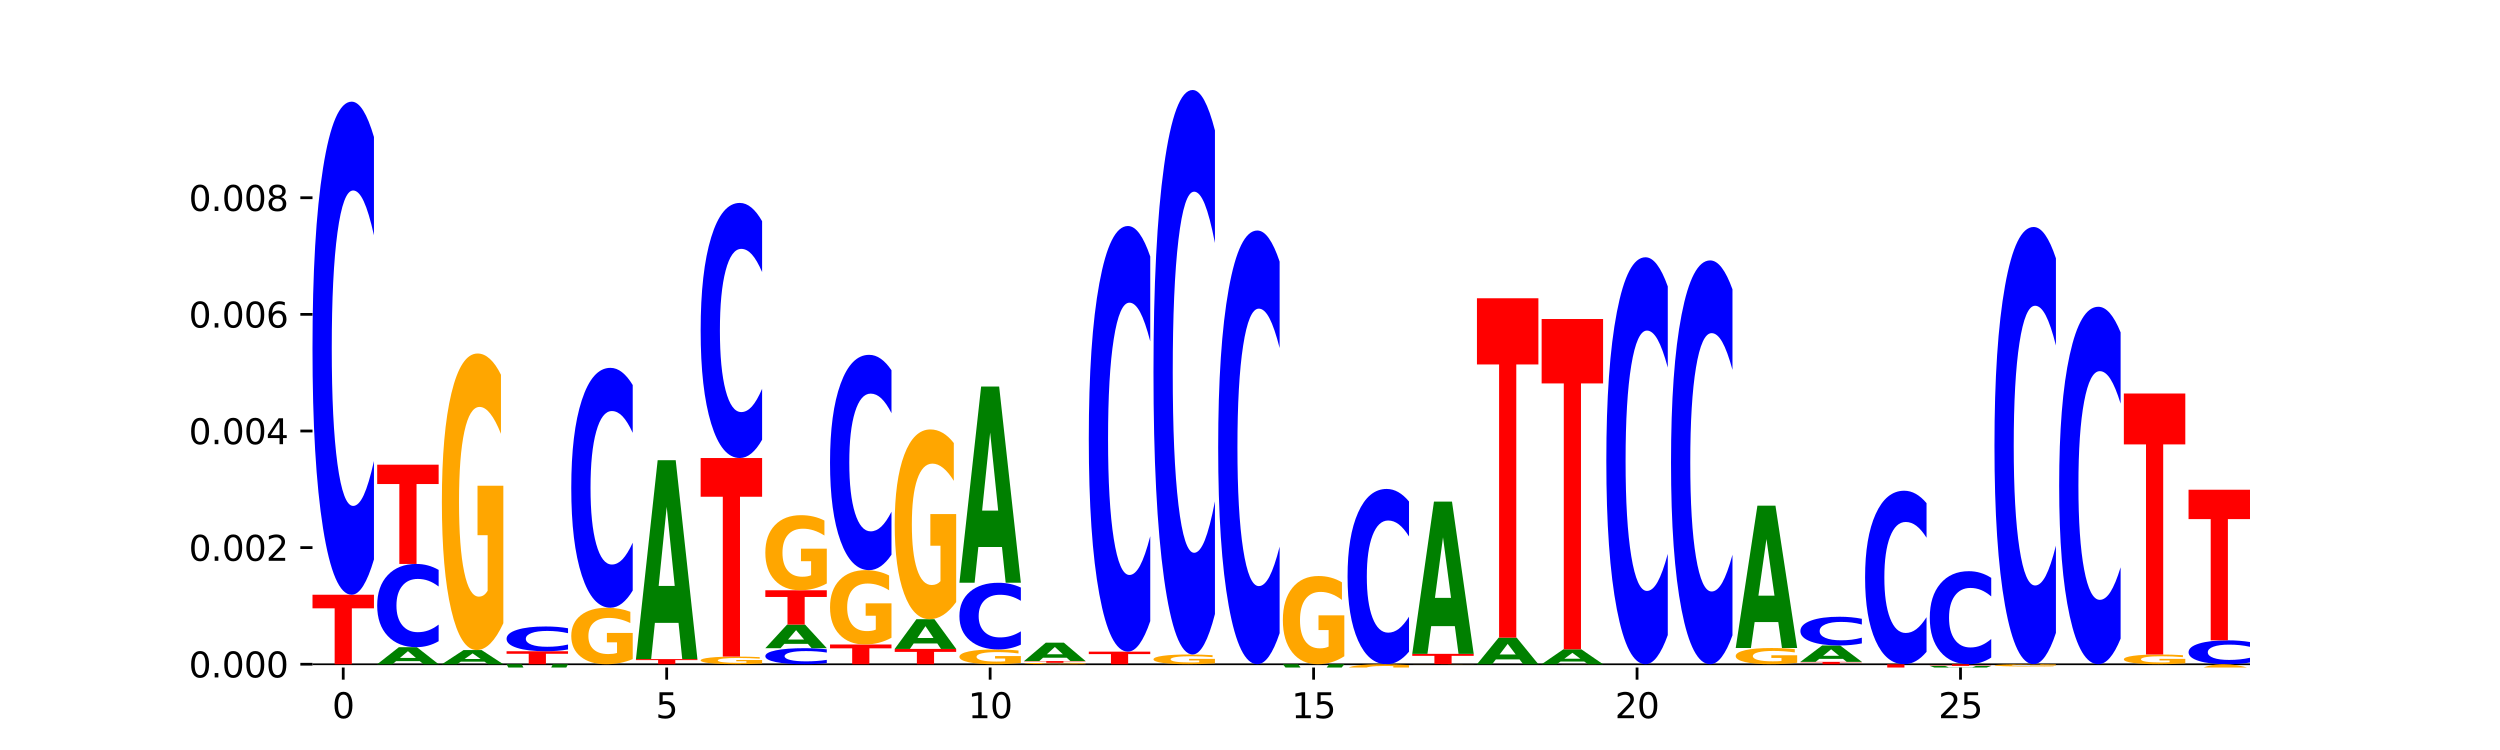 <?xml version="1.0" encoding="utf-8" standalone="no"?>
<!DOCTYPE svg PUBLIC "-//W3C//DTD SVG 1.1//EN"
  "http://www.w3.org/Graphics/SVG/1.1/DTD/svg11.dtd">
<svg xmlns:xlink="http://www.w3.org/1999/xlink" width="720pt" height="216pt" viewBox="0 0 720 216" xmlns="http://www.w3.org/2000/svg" version="1.1">
 <defs>
  <style type="text/css">*{stroke-linejoin: round; stroke-linecap: butt}</style>
 </defs>
 <g id="figure_1">
  <g id="patch_1">
   <path d="M 0 216 
L 720 216 
L 720 0 
L 0 0 
z
" style="fill: #ffffff"/>
  </g>
  <g id="axes_1">
   <g id="patch_2">
    <path d="M 90 192.24 
L 648 192.24 
L 648 25.92 
L 90 25.92 
z
" style="fill: #ffffff"/>
   </g>
   <g id="line2d_1">
    <path d="M 90 191.301 
L 648 191.301 
" clip-path="url(#p41f09b7899)" style="fill: none; stroke: #000000; stroke-width: 0.5; stroke-linecap: square"/>
   </g>
   <g id="patch_3">
    <path d="M 90 171.288 
L 107.699 171.288 
L 107.699 175.191 
L 101.332 175.191 
L 101.332 191.301 
L 96.38 191.301 
L 96.38 175.191 
L 90 175.191 
L 90 171.288 
z
" clip-path="url(#p41f09b7899)" style="fill: #ff0000"/>
   </g>
   <g id="patch_4">
    <path d="M 107.699 161.109 
Q 106.219 166.154 104.618 168.706 
Q 103.017 171.288 101.273 171.288 
Q 96.074 171.288 93.037 152.162 
Q 90 133.035 90 100.327 
Q 90 67.502 93.037 48.405 
Q 96.074 29.278 101.273 29.278 
Q 103.017 29.278 104.618 31.86 
Q 106.219 34.412 107.699 39.457 
L 107.699 67.766 
Q 106.206 61.077 104.756 57.968 
Q 103.307 54.858 101.706 54.858 
Q 98.834 54.858 97.189 66.974 
Q 95.548 79.059 95.548 100.327 
Q 95.548 121.507 97.189 133.622 
Q 98.834 145.708 101.706 145.708 
Q 103.307 145.708 104.756 142.599 
Q 106.206 139.46 107.699 132.771 
L 107.699 161.109 
z
" clip-path="url(#p41f09b7899)" style="fill: #0000ff"/>
   </g>
   <g id="patch_5">
    <path d="M 120.892 190.406 
L 114.085 190.406 
L 113.01 191.301 
L 108.631 191.301 
L 114.884 186.389 
L 120.077 186.389 
L 126.331 191.301 
L 121.955 191.301 
L 120.892 190.406 
z
M 115.17 189.494 
L 119.795 189.494 
L 117.486 187.541 
L 115.17 189.494 
z
" clip-path="url(#p41f09b7899)" style="fill: #008000"/>
   </g>
   <g id="patch_6">
    <path d="M 126.331 184.671 
Q 124.85 185.523 123.249 185.953 
Q 121.648 186.389 119.905 186.389 
Q 114.705 186.389 111.668 183.16 
Q 108.631 179.931 108.631 174.41 
Q 108.631 168.868 111.668 165.644 
Q 114.705 162.415 119.905 162.415 
Q 121.648 162.415 123.249 162.851 
Q 124.85 163.282 126.331 164.133 
L 126.331 168.912 
Q 124.837 167.783 123.387 167.258 
Q 121.938 166.733 120.337 166.733 
Q 117.465 166.733 115.82 168.779 
Q 114.179 170.819 114.179 174.41 
Q 114.179 177.985 115.82 180.03 
Q 117.465 182.071 120.337 182.071 
Q 121.938 182.071 123.387 181.546 
Q 124.837 181.016 126.331 179.887 
L 126.331 184.671 
z
" clip-path="url(#p41f09b7899)" style="fill: #0000ff"/>
   </g>
   <g id="patch_7">
    <path d="M 108.631 133.828 
L 126.331 133.828 
L 126.331 139.403 
L 119.963 139.403 
L 119.963 162.415 
L 115.011 162.415 
L 115.011 139.403 
L 108.631 139.403 
L 108.631 133.828 
z
" clip-path="url(#p41f09b7899)" style="fill: #ff0000"/>
   </g>
   <g id="patch_8">
    <path d="M 139.523 190.557 
L 132.716 190.557 
L 131.641 191.301 
L 127.262 191.301 
L 133.515 187.216 
L 138.708 187.216 
L 144.962 191.301 
L 140.586 191.301 
L 139.523 190.557 
z
M 133.801 189.799 
L 138.426 189.799 
L 136.117 188.174 
L 133.801 189.799 
z
" clip-path="url(#p41f09b7899)" style="fill: #008000"/>
   </g>
   <g id="patch_9">
    <path d="M 144.962 179.489 
Q 143.177 183.353 141.257 185.293 
Q 139.337 187.216 137.29 187.216 
Q 132.665 187.216 129.963 175.714 
Q 127.262 164.211 127.262 144.539 
Q 127.262 124.638 130.011 113.224 
Q 132.764 101.809 137.552 101.809 
Q 139.396 101.809 141.086 103.362 
Q 142.78 104.896 144.279 107.931 
L 144.279 124.956 
Q 142.732 121.057 141.201 119.134 
Q 139.67 117.193 138.131 117.193 
Q 135.283 117.193 133.74 124.286 
Q 132.197 131.36 132.197 144.539 
Q 132.197 157.595 133.684 164.722 
Q 135.172 171.832 137.909 171.832 
Q 138.655 171.832 139.293 171.426 
Q 139.932 171.003 140.44 170.121 
L 140.44 154.137 
L 137.524 154.137 
L 137.524 139.899 
L 144.962 139.899 
L 144.962 179.489 
z
" clip-path="url(#p41f09b7899)" style="fill: #ffa600"/>
   </g>
   <g id="patch_10">
    <path d="M 145.893 187.559 
L 163.593 187.559 
L 163.593 188.288 
L 157.225 188.288 
L 157.225 191.301 
L 152.273 191.301 
L 152.273 188.288 
L 145.893 188.288 
L 145.893 187.559 
z
" clip-path="url(#p41f09b7899)" style="fill: #ff0000"/>
   </g>
   <g id="patch_11">
    <path d="M 163.593 187.047 
Q 162.112 187.301 160.511 187.429 
Q 158.91 187.559 157.167 187.559 
Q 151.967 187.559 148.93 186.598 
Q 145.893 185.637 145.893 183.994 
Q 145.893 182.345 148.93 181.385 
Q 151.967 180.424 157.167 180.424 
Q 158.91 180.424 160.511 180.554 
Q 162.112 180.682 163.593 180.936 
L 163.593 182.358 
Q 162.099 182.022 160.649 181.866 
Q 159.2 181.709 157.599 181.709 
Q 154.727 181.709 153.082 182.318 
Q 151.441 182.925 151.441 183.994 
Q 151.441 185.058 153.082 185.666 
Q 154.727 186.273 157.599 186.273 
Q 159.2 186.273 160.649 186.117 
Q 162.099 185.96 163.593 185.624 
L 163.593 187.047 
z
" clip-path="url(#p41f09b7899)" style="fill: #0000ff"/>
   </g>
   <g id="patch_12">
    <path d="M 182.224 189.828 
Q 180.439 190.565 178.519 190.934 
Q 176.599 191.301 174.552 191.301 
Q 169.927 191.301 167.226 189.109 
Q 164.524 186.918 164.524 183.17 
Q 164.524 179.379 167.273 177.204 
Q 170.026 175.029 174.814 175.029 
Q 176.658 175.029 178.348 175.325 
Q 180.042 175.618 181.541 176.196 
L 181.541 179.439 
Q 179.994 178.696 178.463 178.33 
Q 176.932 177.96 175.393 177.96 
Q 172.545 177.96 171.002 179.311 
Q 169.459 180.659 169.459 183.17 
Q 169.459 185.657 170.946 187.015 
Q 172.434 188.37 175.171 188.37 
Q 175.917 188.37 176.555 188.292 
Q 177.194 188.212 177.702 188.044 
L 177.702 184.998 
L 174.786 184.998 
L 174.786 182.286 
L 182.224 182.286 
L 182.224 189.828 
z
" clip-path="url(#p41f09b7899)" style="fill: #ffa600"/>
   </g>
   <g id="patch_13">
    <path d="M 182.224 170.077 
Q 180.743 172.532 179.142 173.773 
Q 177.541 175.029 175.798 175.029 
Q 170.598 175.029 167.561 165.724 
Q 164.524 156.419 164.524 140.506 
Q 164.524 124.536 167.561 115.245 
Q 170.598 105.94 175.798 105.94 
Q 177.541 105.94 179.142 107.195 
Q 180.743 108.437 182.224 110.892 
L 182.224 124.664 
Q 180.73 121.41 179.28 119.897 
Q 177.831 118.385 176.23 118.385 
Q 173.358 118.385 171.713 124.279 
Q 170.072 130.159 170.072 140.506 
Q 170.072 150.81 171.713 156.704 
Q 173.358 162.584 176.23 162.584 
Q 177.831 162.584 179.28 161.072 
Q 180.73 159.544 182.224 156.29 
L 182.224 170.077 
z
" clip-path="url(#p41f09b7899)" style="fill: #0000ff"/>
   </g>
   <g id="patch_14">
    <path d="M 183.155 189.818 
L 200.855 189.818 
L 200.855 190.107 
L 194.487 190.107 
L 194.487 191.301 
L 189.535 191.301 
L 189.535 190.107 
L 183.155 190.107 
L 183.155 189.818 
z
" clip-path="url(#p41f09b7899)" style="fill: #ff0000"/>
   </g>
   <g id="patch_15">
    <path d="M 195.416 179.383 
L 188.609 179.383 
L 187.534 189.818 
L 183.155 189.818 
L 189.409 132.532 
L 194.601 132.532 
L 200.855 189.818 
L 196.48 189.818 
L 195.416 179.383 
z
M 189.694 168.75 
L 194.319 168.75 
L 192.01 145.964 
L 189.694 168.75 
z
" clip-path="url(#p41f09b7899)" style="fill: #008000"/>
   </g>
   <g id="patch_16">
    <path d="M 219.486 191.101 
Q 217.701 191.201 215.781 191.251 
Q 213.861 191.301 211.814 191.301 
Q 207.189 191.301 204.488 191.004 
Q 201.786 190.707 201.786 190.199 
Q 201.786 189.685 204.535 189.39 
Q 207.288 189.096 212.076 189.096 
Q 213.921 189.096 215.61 189.136 
Q 217.304 189.175 218.804 189.254 
L 218.804 189.693 
Q 217.257 189.593 215.725 189.543 
Q 214.194 189.493 212.655 189.493 
Q 209.807 189.493 208.264 189.676 
Q 206.721 189.859 206.721 190.199 
Q 206.721 190.536 208.208 190.72 
Q 209.696 190.903 212.433 190.903 
Q 213.179 190.903 213.817 190.893 
Q 214.456 190.882 214.964 190.859 
L 214.964 190.447 
L 212.048 190.447 
L 212.048 190.079 
L 219.486 190.079 
L 219.486 191.101 
z
" clip-path="url(#p41f09b7899)" style="fill: #ffa600"/>
   </g>
   <g id="patch_17">
    <path d="M 201.786 131.912 
L 219.486 131.912 
L 219.486 143.064 
L 213.118 143.064 
L 213.118 189.096 
L 208.166 189.096 
L 208.166 143.064 
L 201.786 143.064 
L 201.786 131.912 
z
" clip-path="url(#p41f09b7899)" style="fill: #ff0000"/>
   </g>
   <g id="patch_18">
    <path d="M 219.486 126.645 
Q 218.005 129.256 216.404 130.576 
Q 214.803 131.912 213.06 131.912 
Q 207.86 131.912 204.823 122.016 
Q 201.786 112.121 201.786 95.199 
Q 201.786 78.216 204.823 68.336 
Q 207.86 58.441 213.06 58.441 
Q 214.803 58.441 216.404 59.776 
Q 218.005 61.097 219.486 63.707 
L 219.486 78.353 
Q 217.992 74.892 216.543 73.284 
Q 215.093 71.675 213.492 71.675 
Q 210.62 71.675 208.975 77.943 
Q 207.334 84.196 207.334 95.199 
Q 207.334 106.157 208.975 112.425 
Q 210.62 118.678 213.492 118.678 
Q 215.093 118.678 216.543 117.069 
Q 217.992 115.445 219.486 111.985 
L 219.486 126.645 
z
" clip-path="url(#p41f09b7899)" style="fill: #0000ff"/>
   </g>
   <g id="patch_19">
    <path d="M 238.117 190.969 
Q 236.636 191.133 235.035 191.217 
Q 233.434 191.301 231.691 191.301 
Q 226.491 191.301 223.454 190.678 
Q 220.417 190.055 220.417 188.99 
Q 220.417 187.922 223.454 187.3 
Q 226.491 186.677 231.691 186.677 
Q 233.434 186.677 235.035 186.762 
Q 236.636 186.845 238.117 187.009 
L 238.117 187.93 
Q 236.623 187.713 235.174 187.611 
Q 233.724 187.51 232.123 187.51 
Q 229.252 187.51 227.606 187.905 
Q 225.965 188.298 225.965 188.99 
Q 225.965 189.68 227.606 190.074 
Q 229.252 190.468 232.123 190.468 
Q 233.724 190.468 235.174 190.367 
Q 236.623 190.264 238.117 190.047 
L 238.117 190.969 
z
" clip-path="url(#p41f09b7899)" style="fill: #0000ff"/>
   </g>
   <g id="patch_20">
    <path d="M 232.678 185.44 
L 225.871 185.44 
L 224.796 186.677 
L 220.417 186.677 
L 226.671 179.885 
L 231.864 179.885 
L 238.117 186.677 
L 233.742 186.677 
L 232.678 185.44 
z
M 226.957 184.179 
L 231.581 184.179 
L 229.273 181.478 
L 226.957 184.179 
z
" clip-path="url(#p41f09b7899)" style="fill: #008000"/>
   </g>
   <g id="patch_21">
    <path d="M 220.417 169.997 
L 238.117 169.997 
L 238.117 171.925 
L 231.749 171.925 
L 231.749 179.885 
L 226.797 179.885 
L 226.797 171.925 
L 220.417 171.925 
L 220.417 169.997 
z
" clip-path="url(#p41f09b7899)" style="fill: #ff0000"/>
   </g>
   <g id="patch_22">
    <path d="M 238.117 168.04 
Q 236.332 169.018 234.412 169.51 
Q 232.492 169.997 230.445 169.997 
Q 225.82 169.997 223.119 167.084 
Q 220.417 164.171 220.417 159.19 
Q 220.417 154.15 223.166 151.26 
Q 225.919 148.369 230.707 148.369 
Q 232.552 148.369 234.241 148.762 
Q 235.935 149.151 237.435 149.92 
L 237.435 154.231 
Q 235.888 153.243 234.356 152.756 
Q 232.825 152.265 231.286 152.265 
Q 228.438 152.265 226.895 154.061 
Q 225.352 155.852 225.352 159.19 
Q 225.352 162.496 226.839 164.301 
Q 228.327 166.101 231.064 166.101 
Q 231.81 166.101 232.448 165.998 
Q 233.087 165.891 233.595 165.668 
L 233.595 161.62 
L 230.679 161.62 
L 230.679 158.015 
L 238.117 158.015 
L 238.117 168.04 
z
" clip-path="url(#p41f09b7899)" style="fill: #ffa600"/>
   </g>
   <g id="patch_23">
    <path d="M 239.048 185.615 
L 256.748 185.615 
L 256.748 186.724 
L 250.38 186.724 
L 250.38 191.301 
L 245.428 191.301 
L 245.428 186.724 
L 239.048 186.724 
L 239.048 185.615 
z
" clip-path="url(#p41f09b7899)" style="fill: #ff0000"/>
   </g>
   <g id="patch_24">
    <path d="M 256.748 183.678 
Q 254.963 184.647 253.043 185.133 
Q 251.123 185.615 249.076 185.615 
Q 244.451 185.615 241.75 182.731 
Q 239.048 179.847 239.048 174.915 
Q 239.048 169.926 241.797 167.064 
Q 244.55 164.202 249.338 164.202 
Q 251.183 164.202 252.872 164.591 
Q 254.566 164.976 256.066 165.737 
L 256.066 170.005 
Q 254.519 169.028 252.987 168.546 
Q 251.456 168.059 249.917 168.059 
Q 247.069 168.059 245.526 169.837 
Q 243.983 171.611 243.983 174.915 
Q 243.983 178.189 245.471 179.976 
Q 246.958 181.758 249.695 181.758 
Q 250.441 181.758 251.079 181.656 
Q 251.718 181.55 252.226 181.329 
L 252.226 177.322 
L 249.31 177.322 
L 249.31 173.752 
L 256.748 173.752 
L 256.748 183.678 
z
" clip-path="url(#p41f09b7899)" style="fill: #ffa600"/>
   </g>
   <g id="patch_25">
    <path d="M 256.748 159.757 
Q 255.267 161.96 253.666 163.075 
Q 252.066 164.202 250.322 164.202 
Q 245.122 164.202 242.085 155.85 
Q 239.048 147.499 239.048 133.216 
Q 239.048 118.883 242.085 110.544 
Q 245.122 102.192 250.322 102.192 
Q 252.066 102.192 253.666 103.319 
Q 255.267 104.434 256.748 106.637 
L 256.748 118.998 
Q 255.254 116.078 253.805 114.72 
Q 252.355 113.362 250.754 113.362 
Q 247.883 113.362 246.237 118.652 
Q 244.596 123.93 244.596 133.216 
Q 244.596 142.465 246.237 147.755 
Q 247.883 153.032 250.754 153.032 
Q 252.355 153.032 253.805 151.674 
Q 255.254 150.304 256.748 147.383 
L 256.748 159.757 
z
" clip-path="url(#p41f09b7899)" style="fill: #0000ff"/>
   </g>
   <g id="patch_26">
    <path d="M 257.679 186.886 
L 275.379 186.886 
L 275.379 187.747 
L 269.011 187.747 
L 269.011 191.301 
L 264.06 191.301 
L 264.06 187.747 
L 257.679 187.747 
L 257.679 186.886 
z
" clip-path="url(#p41f09b7899)" style="fill: #ff0000"/>
   </g>
   <g id="patch_27">
    <path d="M 269.94 185.327 
L 263.133 185.327 
L 262.058 186.886 
L 257.679 186.886 
L 263.933 178.33 
L 269.126 178.33 
L 275.379 186.886 
L 271.004 186.886 
L 269.94 185.327 
z
M 264.219 183.739 
L 268.843 183.739 
L 266.535 180.336 
L 264.219 183.739 
z
" clip-path="url(#p41f09b7899)" style="fill: #008000"/>
   </g>
   <g id="patch_28">
    <path d="M 275.379 173.385 
Q 273.594 175.857 271.674 177.099 
Q 269.754 178.33 267.707 178.33 
Q 263.082 178.33 260.381 170.969 
Q 257.679 163.608 257.679 151.021 
Q 257.679 138.287 260.428 130.982 
Q 263.181 123.678 267.969 123.678 
Q 269.814 123.678 271.503 124.672 
Q 273.197 125.654 274.697 127.596 
L 274.697 138.49 
Q 273.15 135.995 271.619 134.764 
Q 270.087 133.523 268.548 133.523 
Q 265.7 133.523 264.157 138.061 
Q 262.614 142.588 262.614 151.021 
Q 262.614 159.375 264.102 163.936 
Q 265.589 168.485 268.326 168.485 
Q 269.072 168.485 269.711 168.226 
Q 270.349 167.955 270.857 167.39 
L 270.857 157.162 
L 267.941 157.162 
L 267.941 148.052 
L 275.379 148.052 
L 275.379 173.385 
z
" clip-path="url(#p41f09b7899)" style="fill: #ffa600"/>
   </g>
   <g id="patch_29">
    <path d="M 294.01 190.915 
Q 292.225 191.108 290.305 191.205 
Q 288.385 191.301 286.338 191.301 
Q 281.713 191.301 279.012 190.727 
Q 276.311 190.153 276.311 189.172 
Q 276.311 188.179 279.059 187.609 
Q 281.812 187.04 286.6 187.04 
Q 288.445 187.04 290.135 187.118 
Q 291.828 187.194 293.328 187.345 
L 293.328 188.195 
Q 291.781 188 290.25 187.904 
Q 288.718 187.808 287.179 187.808 
Q 284.331 187.808 282.788 188.161 
Q 281.245 188.514 281.245 189.172 
Q 281.245 189.823 282.733 190.178 
Q 284.22 190.533 286.957 190.533 
Q 287.703 190.533 288.342 190.513 
Q 288.98 190.492 289.488 190.448 
L 289.488 189.65 
L 286.572 189.65 
L 286.572 188.94 
L 294.01 188.94 
L 294.01 190.915 
z
" clip-path="url(#p41f09b7899)" style="fill: #ffa600"/>
   </g>
   <g id="patch_30">
    <path d="M 294.01 185.664 
Q 292.529 186.346 290.929 186.691 
Q 289.328 187.04 287.584 187.04 
Q 282.384 187.04 279.347 184.454 
Q 276.311 181.867 276.311 177.444 
Q 276.311 173.005 279.347 170.422 
Q 282.384 167.836 287.584 167.836 
Q 289.328 167.836 290.929 168.185 
Q 292.529 168.53 294.01 169.213 
L 294.01 173.041 
Q 292.516 172.136 291.067 171.716 
Q 289.617 171.295 288.017 171.295 
Q 285.145 171.295 283.499 172.934 
Q 281.858 174.568 281.858 177.444 
Q 281.858 180.308 283.499 181.947 
Q 285.145 183.581 288.017 183.581 
Q 289.617 183.581 291.067 183.16 
Q 292.516 182.736 294.01 181.831 
L 294.01 185.664 
z
" clip-path="url(#p41f09b7899)" style="fill: #0000ff"/>
   </g>
   <g id="patch_31">
    <path d="M 288.571 157.543 
L 281.764 157.543 
L 280.689 167.836 
L 276.311 167.836 
L 282.564 111.331 
L 287.757 111.331 
L 294.01 167.836 
L 289.635 167.836 
L 288.571 157.543 
z
M 282.85 147.055 
L 287.474 147.055 
L 285.166 124.579 
L 282.85 147.055 
z
" clip-path="url(#p41f09b7899)" style="fill: #008000"/>
   </g>
   <g id="patch_32">
    <path d="M 312.641 191.263 
Q 310.856 191.282 308.936 191.291 
Q 307.016 191.301 304.969 191.301 
Q 300.344 191.301 297.643 191.245 
Q 294.942 191.19 294.942 191.095 
Q 294.942 191 297.691 190.945 
Q 300.443 190.89 305.231 190.89 
Q 307.076 190.89 308.766 190.897 
Q 310.459 190.905 311.959 190.919 
L 311.959 191.001 
Q 310.412 190.982 308.881 190.973 
Q 307.349 190.964 305.81 190.964 
Q 302.962 190.964 301.419 190.998 
Q 299.876 191.032 299.876 191.095 
Q 299.876 191.158 301.364 191.192 
Q 302.851 191.227 305.588 191.227 
Q 306.334 191.227 306.973 191.225 
Q 307.611 191.223 308.119 191.218 
L 308.119 191.142 
L 305.203 191.142 
L 305.203 191.073 
L 312.641 191.073 
L 312.641 191.263 
z
" clip-path="url(#p41f09b7899)" style="fill: #ffa600"/>
   </g>
   <g id="patch_33">
    <path d="M 294.942 190.384 
L 312.641 190.384 
L 312.641 190.483 
L 306.273 190.483 
L 306.273 190.89 
L 301.322 190.89 
L 301.322 190.483 
L 294.942 190.483 
L 294.942 190.384 
z
" clip-path="url(#p41f09b7899)" style="fill: #ff0000"/>
   </g>
   <g id="patch_34">
    <path d="M 307.202 189.418 
L 300.395 189.418 
L 299.32 190.384 
L 294.942 190.384 
L 301.195 185.083 
L 306.388 185.083 
L 312.641 190.384 
L 308.266 190.384 
L 307.202 189.418 
z
M 301.481 188.434 
L 306.106 188.434 
L 303.797 186.326 
L 301.481 188.434 
z
" clip-path="url(#p41f09b7899)" style="fill: #008000"/>
   </g>
   <g id="patch_35">
    <path d="M 313.573 187.674 
L 331.272 187.674 
L 331.272 188.381 
L 324.904 188.381 
L 324.904 191.301 
L 319.953 191.301 
L 319.953 188.381 
L 313.573 188.381 
L 313.573 187.674 
z
" clip-path="url(#p41f09b7899)" style="fill: #ff0000"/>
   </g>
   <g id="patch_36">
    <path d="M 331.272 178.887 
Q 329.792 183.243 328.191 185.446 
Q 326.59 187.674 324.846 187.674 
Q 319.646 187.674 316.609 171.164 
Q 313.573 154.655 313.573 126.421 
Q 313.573 98.086 316.609 81.602 
Q 319.646 65.092 324.846 65.092 
Q 326.59 65.092 328.191 67.32 
Q 329.792 69.523 331.272 73.878 
L 331.272 98.314 
Q 329.778 92.541 328.329 89.856 
Q 326.88 87.172 325.279 87.172 
Q 322.407 87.172 320.761 97.63 
Q 319.12 108.063 319.12 126.421 
Q 319.12 144.703 320.761 155.161 
Q 322.407 165.594 325.279 165.594 
Q 326.88 165.594 328.329 162.909 
Q 329.778 160.2 331.272 154.427 
L 331.272 178.887 
z
" clip-path="url(#p41f09b7899)" style="fill: #0000ff"/>
   </g>
   <g id="patch_37">
    <path d="M 349.903 191.047 
Q 348.118 191.174 346.198 191.237 
Q 344.278 191.301 342.232 191.301 
Q 337.606 191.301 334.905 190.922 
Q 332.204 190.544 332.204 189.898 
Q 332.204 189.243 334.953 188.868 
Q 337.706 188.493 342.493 188.493 
Q 344.338 188.493 346.028 188.544 
Q 347.721 188.594 349.221 188.694 
L 349.221 189.254 
Q 347.674 189.126 346.143 189.062 
Q 344.612 188.999 343.072 188.999 
Q 340.224 188.999 338.681 189.232 
Q 337.138 189.464 337.138 189.898 
Q 337.138 190.327 338.626 190.561 
Q 340.113 190.795 342.85 190.795 
Q 343.596 190.795 344.235 190.782 
Q 344.873 190.768 345.381 190.739 
L 345.381 190.213 
L 342.466 190.213 
L 342.466 189.745 
L 349.903 189.745 
L 349.903 191.047 
z
" clip-path="url(#p41f09b7899)" style="fill: #ffa600"/>
   </g>
   <g id="patch_38">
    <path d="M 349.903 176.84 
Q 348.423 182.616 346.822 185.538 
Q 345.221 188.493 343.477 188.493 
Q 338.277 188.493 335.241 166.597 
Q 332.204 144.701 332.204 107.257 
Q 332.204 69.678 335.241 47.816 
Q 338.277 25.92 343.477 25.92 
Q 345.221 25.92 346.822 28.875 
Q 348.423 31.797 349.903 37.573 
L 349.903 69.98 
Q 348.409 62.323 346.96 58.764 
Q 345.511 55.204 343.91 55.204 
Q 341.038 55.204 339.392 69.074 
Q 337.751 82.91 337.751 107.257 
Q 337.751 131.503 339.392 145.373 
Q 341.038 159.209 343.91 159.209 
Q 345.511 159.209 346.96 155.649 
Q 348.409 152.056 349.903 144.399 
L 349.903 176.84 
z
" clip-path="url(#p41f09b7899)" style="fill: #0000ff"/>
   </g>
   <g id="patch_39">
    <path d="M 368.534 182.347 
Q 367.054 186.785 365.453 189.03 
Q 363.852 191.301 362.108 191.301 
Q 356.908 191.301 353.872 174.477 
Q 350.835 157.654 350.835 128.884 
Q 350.835 100.011 353.872 83.213 
Q 356.908 66.39 362.108 66.39 
Q 363.852 66.39 365.453 68.661 
Q 367.054 70.905 368.534 75.343 
L 368.534 100.243 
Q 367.04 94.36 365.591 91.625 
Q 364.142 88.89 362.541 88.89 
Q 359.669 88.89 358.023 99.546 
Q 356.382 110.177 356.382 128.884 
Q 356.382 147.513 358.023 158.17 
Q 359.669 168.801 362.541 168.801 
Q 364.142 168.801 365.591 166.066 
Q 367.04 163.305 368.534 157.422 
L 368.534 182.347 
z
" clip-path="url(#p41f09b7899)" style="fill: #0000ff"/>
   </g>
   <g id="patch_40">
    <path d="M 387.165 189.002 
Q 385.38 190.151 383.46 190.728 
Q 381.54 191.301 379.494 191.301 
Q 374.868 191.301 372.167 187.878 
Q 369.466 184.456 369.466 178.604 
Q 369.466 172.683 372.215 169.287 
Q 374.968 165.891 379.755 165.891 
Q 381.6 165.891 383.29 166.353 
Q 384.984 166.809 386.483 167.712 
L 386.483 172.777 
Q 384.936 171.617 383.405 171.045 
Q 381.874 170.468 380.335 170.468 
Q 377.486 170.468 375.943 172.578 
Q 374.4 174.683 374.4 178.604 
Q 374.4 182.488 375.888 184.608 
Q 377.375 186.724 380.112 186.724 
Q 380.858 186.724 381.497 186.603 
Q 382.135 186.477 382.643 186.214 
L 382.643 181.459 
L 379.728 181.459 
L 379.728 177.223 
L 387.165 177.223 
L 387.165 189.002 
z
" clip-path="url(#p41f09b7899)" style="fill: #ffa600"/>
   </g>
   <g id="patch_41">
    <path d="M 405.796 187.682 
Q 404.316 189.476 402.715 190.383 
Q 401.114 191.301 399.37 191.301 
Q 394.171 191.301 391.134 184.501 
Q 388.097 177.701 388.097 166.073 
Q 388.097 154.404 391.134 147.614 
Q 394.171 140.815 399.37 140.815 
Q 401.114 140.815 402.715 141.733 
Q 404.316 142.64 405.796 144.434 
L 405.796 154.497 
Q 404.302 152.12 402.853 151.014 
Q 401.404 149.909 399.803 149.909 
Q 396.931 149.909 395.285 154.216 
Q 393.644 158.513 393.644 166.073 
Q 393.644 173.603 395.285 177.91 
Q 396.931 182.207 399.803 182.207 
Q 401.404 182.207 402.853 181.101 
Q 404.302 179.985 405.796 177.608 
L 405.796 187.682 
z
" clip-path="url(#p41f09b7899)" style="fill: #0000ff"/>
   </g>
   <g id="patch_42">
    <path d="M 424.427 191.297 
Q 422.642 191.299 420.722 191.3 
Q 418.803 191.301 416.756 191.301 
Q 412.131 191.301 409.429 191.295 
Q 406.728 191.29 406.728 191.281 
Q 406.728 191.272 409.477 191.266 
Q 412.23 191.261 417.018 191.261 
Q 418.862 191.261 420.552 191.262 
Q 422.246 191.262 423.745 191.264 
L 423.745 191.272 
Q 422.198 191.27 420.667 191.269 
Q 419.136 191.268 417.597 191.268 
Q 414.749 191.268 413.206 191.271 
Q 411.662 191.275 411.662 191.281 
Q 411.662 191.287 413.15 191.29 
Q 414.638 191.293 417.375 191.293 
Q 418.12 191.293 418.759 191.293 
Q 419.398 191.293 419.905 191.293 
L 419.905 191.285 
L 416.99 191.285 
L 416.99 191.279 
L 424.427 191.279 
L 424.427 191.297 
z
" clip-path="url(#p41f09b7899)" style="fill: #ffa600"/>
   </g>
   <g id="patch_43">
    <path d="M 406.728 188.307 
L 424.427 188.307 
L 424.427 188.883 
L 418.06 188.883 
L 418.06 191.261 
L 413.108 191.261 
L 413.108 188.883 
L 406.728 188.883 
L 406.728 188.307 
z
" clip-path="url(#p41f09b7899)" style="fill: #ff0000"/>
   </g>
   <g id="patch_44">
    <path d="M 418.988 180.32 
L 412.181 180.32 
L 411.107 188.307 
L 406.728 188.307 
L 412.981 144.46 
L 418.174 144.46 
L 424.427 188.307 
L 420.052 188.307 
L 418.988 180.32 
z
M 413.267 172.182 
L 417.892 172.182 
L 415.583 154.741 
L 413.267 172.182 
z
" clip-path="url(#p41f09b7899)" style="fill: #008000"/>
   </g>
   <g id="patch_45">
    <path d="M 437.619 189.906 
L 430.812 189.906 
L 429.738 191.301 
L 425.359 191.301 
L 431.612 183.646 
L 436.805 183.646 
L 443.058 191.301 
L 438.683 191.301 
L 437.619 189.906 
z
M 431.898 188.486 
L 436.523 188.486 
L 434.214 185.441 
L 431.898 188.486 
z
" clip-path="url(#p41f09b7899)" style="fill: #008000"/>
   </g>
   <g id="patch_46">
    <path d="M 425.359 85.901 
L 443.058 85.901 
L 443.058 104.964 
L 436.691 104.964 
L 436.691 183.646 
L 431.739 183.646 
L 431.739 104.964 
L 425.359 104.964 
L 425.359 85.901 
z
" clip-path="url(#p41f09b7899)" style="fill: #ff0000"/>
   </g>
   <g id="patch_47">
    <path d="M 456.25 190.518 
L 449.443 190.518 
L 448.369 191.301 
L 443.99 191.301 
L 450.243 187.005 
L 455.436 187.005 
L 461.689 191.301 
L 457.314 191.301 
L 456.25 190.518 
z
M 450.529 189.721 
L 455.154 189.721 
L 452.845 188.012 
L 450.529 189.721 
z
" clip-path="url(#p41f09b7899)" style="fill: #008000"/>
   </g>
   <g id="patch_48">
    <path d="M 443.99 91.874 
L 461.689 91.874 
L 461.689 110.427 
L 455.322 110.427 
L 455.322 187.005 
L 450.37 187.005 
L 450.37 110.427 
L 443.99 110.427 
L 443.99 91.874 
z
" clip-path="url(#p41f09b7899)" style="fill: #ff0000"/>
   </g>
   <g id="patch_49">
    <path d="M 480.321 182.899 
Q 478.84 187.064 477.239 189.17 
Q 475.638 191.301 473.894 191.301 
Q 468.695 191.301 465.658 175.515 
Q 462.621 159.729 462.621 132.734 
Q 462.621 105.641 465.658 89.88 
Q 468.695 74.094 473.894 74.094 
Q 475.638 74.094 477.239 76.225 
Q 478.84 78.331 480.321 82.496 
L 480.321 105.859 
Q 478.827 100.339 477.377 97.773 
Q 475.928 95.206 474.327 95.206 
Q 471.455 95.206 469.81 105.206 
Q 468.169 115.181 468.169 132.734 
Q 468.169 150.214 469.81 160.213 
Q 471.455 170.188 474.327 170.188 
Q 475.928 170.188 477.377 167.622 
Q 478.827 165.031 480.321 159.511 
L 480.321 182.899 
z
" clip-path="url(#p41f09b7899)" style="fill: #0000ff"/>
   </g>
   <g id="patch_50">
    <path d="M 498.952 182.964 
Q 497.471 187.096 495.87 189.186 
Q 494.269 191.301 492.526 191.301 
Q 487.326 191.301 484.289 175.637 
Q 481.252 159.973 481.252 133.185 
Q 481.252 106.302 484.289 90.662 
Q 487.326 74.998 492.526 74.998 
Q 494.269 74.998 495.87 77.112 
Q 497.471 79.202 498.952 83.334 
L 498.952 106.518 
Q 497.458 101.04 496.008 98.494 
Q 494.559 95.947 492.958 95.947 
Q 490.086 95.947 488.441 105.869 
Q 486.8 115.768 486.8 133.185 
Q 486.8 150.531 488.441 160.453 
Q 490.086 170.351 492.958 170.351 
Q 494.559 170.351 496.008 167.805 
Q 497.458 165.234 498.952 159.756 
L 498.952 182.964 
z
" clip-path="url(#p41f09b7899)" style="fill: #0000ff"/>
   </g>
   <g id="patch_51">
    <path d="M 517.583 190.878 
Q 515.798 191.089 513.878 191.195 
Q 511.958 191.301 509.911 191.301 
Q 505.286 191.301 502.584 190.671 
Q 499.883 190.042 499.883 188.966 
Q 499.883 187.877 502.632 187.253 
Q 505.385 186.628 510.173 186.628 
Q 512.017 186.628 513.707 186.713 
Q 515.401 186.797 516.9 186.963 
L 516.9 187.895 
Q 515.353 187.681 513.822 187.576 
Q 512.291 187.47 510.752 187.47 
Q 507.904 187.47 506.361 187.858 
Q 504.818 188.245 504.818 188.966 
Q 504.818 189.68 506.305 190.07 
Q 507.793 190.459 510.53 190.459 
Q 511.276 190.459 511.914 190.437 
Q 512.553 190.414 513.061 190.365 
L 513.061 189.491 
L 510.145 189.491 
L 510.145 188.712 
L 517.583 188.712 
L 517.583 190.878 
z
" clip-path="url(#p41f09b7899)" style="fill: #ffa600"/>
   </g>
   <g id="patch_52">
    <path d="M 512.144 179.158 
L 505.337 179.158 
L 504.262 186.628 
L 499.883 186.628 
L 506.136 145.623 
L 511.329 145.623 
L 517.583 186.628 
L 513.208 186.628 
L 512.144 179.158 
z
M 506.422 171.548 
L 511.047 171.548 
L 508.738 155.237 
L 506.422 171.548 
z
" clip-path="url(#p41f09b7899)" style="fill: #008000"/>
   </g>
   <g id="patch_53">
    <path d="M 518.514 190.612 
L 536.214 190.612 
L 536.214 190.747 
L 529.846 190.747 
L 529.846 191.301 
L 524.894 191.301 
L 524.894 190.747 
L 518.514 190.747 
L 518.514 190.612 
z
" clip-path="url(#p41f09b7899)" style="fill: #ff0000"/>
   </g>
   <g id="patch_54">
    <path d="M 530.775 189.754 
L 523.968 189.754 
L 522.893 190.612 
L 518.514 190.612 
L 524.767 185.9 
L 529.96 185.9 
L 536.214 190.612 
L 531.839 190.612 
L 530.775 189.754 
z
M 525.053 188.879 
L 529.678 188.879 
L 527.369 187.005 
L 525.053 188.879 
z
" clip-path="url(#p41f09b7899)" style="fill: #008000"/>
   </g>
   <g id="patch_55">
    <path d="M 536.214 185.306 
Q 534.733 185.6 533.132 185.749 
Q 531.531 185.9 529.788 185.9 
Q 524.588 185.9 521.551 184.784 
Q 518.514 183.669 518.514 181.762 
Q 518.514 179.848 521.551 178.735 
Q 524.588 177.62 529.788 177.62 
Q 531.531 177.62 533.132 177.77 
Q 534.733 177.919 536.214 178.213 
L 536.214 179.864 
Q 534.72 179.474 533.27 179.293 
Q 531.821 179.111 530.22 179.111 
Q 527.348 179.111 525.703 179.818 
Q 524.062 180.522 524.062 181.762 
Q 524.062 182.997 525.703 183.704 
Q 527.348 184.408 530.22 184.408 
Q 531.821 184.408 533.27 184.227 
Q 534.72 184.044 536.214 183.654 
L 536.214 185.306 
z
" clip-path="url(#p41f09b7899)" style="fill: #0000ff"/>
   </g>
   <g id="patch_56">
    <path d="M 554.845 187.719 
Q 553.364 189.494 551.763 190.392 
Q 550.162 191.301 548.419 191.301 
Q 543.219 191.301 540.182 184.57 
Q 537.145 177.84 537.145 166.33 
Q 537.145 154.779 540.182 148.059 
Q 543.219 141.329 548.419 141.329 
Q 550.162 141.329 551.763 142.237 
Q 553.364 143.135 554.845 144.911 
L 554.845 154.872 
Q 553.351 152.519 551.902 151.424 
Q 550.452 150.33 548.851 150.33 
Q 545.979 150.33 544.334 154.593 
Q 542.693 158.846 542.693 166.33 
Q 542.693 173.783 544.334 178.046 
Q 545.979 182.299 548.851 182.299 
Q 550.452 182.299 551.902 181.205 
Q 553.351 180.101 554.845 177.747 
L 554.845 187.719 
z
" clip-path="url(#p41f09b7899)" style="fill: #0000ff"/>
   </g>
   <g id="patch_57">
    <path d="M 573.476 189.38 
Q 571.995 190.332 570.394 190.813 
Q 568.793 191.301 567.05 191.301 
Q 561.85 191.301 558.813 187.691 
Q 555.776 184.082 555.776 177.909 
Q 555.776 171.715 558.813 168.111 
Q 561.85 164.502 567.05 164.502 
Q 568.793 164.502 570.394 164.989 
Q 571.995 165.47 573.476 166.422 
L 573.476 171.765 
Q 571.982 170.502 570.533 169.916 
Q 569.083 169.329 567.482 169.329 
Q 564.61 169.329 562.965 171.615 
Q 561.324 173.896 561.324 177.909 
Q 561.324 181.906 562.965 184.193 
Q 564.61 186.473 567.482 186.473 
Q 569.083 186.473 570.533 185.887 
Q 571.982 185.294 573.476 184.032 
L 573.476 189.38 
z
" clip-path="url(#p41f09b7899)" style="fill: #0000ff"/>
   </g>
   <g id="patch_58">
    <path d="M 592.107 182.274 
Q 590.626 186.748 589.025 189.011 
Q 587.424 191.301 585.681 191.301 
Q 580.481 191.301 577.444 174.34 
Q 574.407 157.38 574.407 128.376 
Q 574.407 99.268 577.444 82.334 
Q 580.481 65.373 585.681 65.373 
Q 587.424 65.373 589.025 67.662 
Q 590.626 69.926 592.107 74.4 
L 592.107 99.502 
Q 590.613 93.571 589.164 90.814 
Q 587.714 88.056 586.113 88.056 
Q 583.241 88.056 581.596 98.8 
Q 579.955 109.517 579.955 128.376 
Q 579.955 147.157 581.596 157.9 
Q 583.241 168.618 586.113 168.618 
Q 587.714 168.618 589.164 165.86 
Q 590.613 163.077 592.107 157.146 
L 592.107 182.274 
z
" clip-path="url(#p41f09b7899)" style="fill: #0000ff"/>
   </g>
   <g id="patch_59">
    <path d="M 610.738 183.921 
Q 609.257 187.579 607.656 189.429 
Q 606.055 191.301 604.312 191.301 
Q 599.112 191.301 596.075 177.435 
Q 593.038 163.569 593.038 139.857 
Q 593.038 116.06 596.075 102.216 
Q 599.112 88.35 604.312 88.35 
Q 606.055 88.35 607.656 90.221 
Q 609.257 92.072 610.738 95.729 
L 610.738 116.252 
Q 609.244 111.403 607.795 109.149 
Q 606.345 106.894 604.744 106.894 
Q 601.873 106.894 600.227 115.677 
Q 598.586 124.439 598.586 139.857 
Q 598.586 155.212 600.227 163.995 
Q 601.873 172.756 604.744 172.756 
Q 606.345 172.756 607.795 170.502 
Q 609.244 168.227 610.738 163.378 
L 610.738 183.921 
z
" clip-path="url(#p41f09b7899)" style="fill: #0000ff"/>
   </g>
   <g id="patch_60">
    <path d="M 629.369 191.047 
Q 627.584 191.174 625.664 191.237 
Q 623.744 191.301 621.697 191.301 
Q 617.072 191.301 614.371 190.923 
Q 611.669 190.545 611.669 189.899 
Q 611.669 189.245 614.418 188.871 
Q 617.171 188.496 621.959 188.496 
Q 623.804 188.496 625.493 188.547 
Q 627.187 188.597 628.687 188.697 
L 628.687 189.256 
Q 627.14 189.128 625.608 189.065 
Q 624.077 189.001 622.538 189.001 
Q 619.69 189.001 618.147 189.234 
Q 616.604 189.466 616.604 189.899 
Q 616.604 190.328 618.092 190.562 
Q 619.579 190.795 622.316 190.795 
Q 623.062 190.795 623.701 190.782 
Q 624.339 190.768 624.847 190.739 
L 624.847 190.214 
L 621.931 190.214 
L 621.931 189.747 
L 629.369 189.747 
L 629.369 191.047 
z
" clip-path="url(#p41f09b7899)" style="fill: #ffa600"/>
   </g>
   <g id="patch_61">
    <path d="M 611.669 113.33 
L 629.369 113.33 
L 629.369 127.989 
L 623.001 127.989 
L 623.001 188.496 
L 618.05 188.496 
L 618.05 127.989 
L 611.669 127.989 
L 611.669 113.33 
z
" clip-path="url(#p41f09b7899)" style="fill: #ff0000"/>
   </g>
   <g id="patch_62">
    <path d="M 648 190.807 
Q 646.519 191.052 644.919 191.175 
Q 643.318 191.301 641.574 191.301 
Q 636.374 191.301 633.337 190.373 
Q 630.301 189.446 630.301 187.86 
Q 630.301 186.268 633.337 185.342 
Q 636.374 184.415 641.574 184.415 
Q 643.318 184.415 644.919 184.54 
Q 646.519 184.664 648 184.908 
L 648 186.281 
Q 646.506 185.957 645.057 185.806 
Q 643.607 185.655 642.007 185.655 
Q 639.135 185.655 637.489 186.243 
Q 635.848 186.829 635.848 187.86 
Q 635.848 188.887 637.489 189.474 
Q 639.135 190.06 642.007 190.06 
Q 643.607 190.06 645.057 189.91 
Q 646.506 189.757 648 189.433 
L 648 190.807 
z
" clip-path="url(#p41f09b7899)" style="fill: #0000ff"/>
   </g>
   <g id="patch_63">
    <path d="M 630.301 141.044 
L 648 141.044 
L 648 149.502 
L 641.632 149.502 
L 641.632 184.415 
L 636.681 184.415 
L 636.681 149.502 
L 630.301 149.502 
L 630.301 141.044 
z
" clip-path="url(#p41f09b7899)" style="fill: #ff0000"/>
   </g>
   <g id="patch_64">
    <path d="M 158.154 193.453 
L 151.347 193.453 
L 150.272 191.301 
L 145.893 191.301 
L 152.146 203.116 
L 157.339 203.116 
L 163.593 191.301 
L 159.218 191.301 
L 158.154 193.453 
z
M 152.432 195.646 
L 157.057 195.646 
L 154.748 200.346 
L 152.432 195.646 
z
" clip-path="url(#p41f09b7899)" style="fill: #008000"/>
   </g>
   <g id="patch_65">
    <path d="M 381.726 192.727 
L 374.919 192.727 
L 373.845 191.301 
L 369.466 191.301 
L 375.719 199.13 
L 380.912 199.13 
L 387.165 191.301 
L 382.79 191.301 
L 381.726 192.727 
z
M 376.005 194.18 
L 380.63 194.18 
L 378.321 197.294 
L 376.005 194.18 
z
" clip-path="url(#p41f09b7899)" style="fill: #008000"/>
   </g>
   <g id="patch_66">
    <path d="M 405.796 191.55 
Q 404.011 191.425 402.091 191.363 
Q 400.172 191.301 398.125 191.301 
Q 393.499 191.301 390.798 191.672 
Q 388.097 192.044 388.097 192.68 
Q 388.097 193.323 390.846 193.692 
Q 393.599 194.061 398.386 194.061 
Q 400.231 194.061 401.921 194.01 
Q 403.615 193.961 405.114 193.863 
L 405.114 193.313 
Q 403.567 193.439 402.036 193.501 
Q 400.505 193.563 398.966 193.563 
Q 396.118 193.563 394.574 193.334 
Q 393.031 193.106 393.031 192.68 
Q 393.031 192.258 394.519 192.028 
Q 396.006 191.798 398.744 191.798 
Q 399.489 191.798 400.128 191.811 
Q 400.767 191.825 401.274 191.853 
L 401.274 192.37 
L 398.359 192.37 
L 398.359 192.83 
L 405.796 192.83 
L 405.796 191.55 
z
" clip-path="url(#p41f09b7899)" style="fill: #ffa600"/>
   </g>
   <g id="patch_67">
    <path d="M 461.689 191.302 
Q 459.904 191.301 457.985 191.301 
Q 456.065 191.301 454.018 191.301 
Q 449.393 191.301 446.691 191.303 
Q 443.99 191.306 443.99 191.31 
Q 443.99 191.315 446.739 191.317 
Q 449.492 191.32 454.28 191.32 
Q 456.124 191.32 457.814 191.32 
Q 459.508 191.319 461.007 191.318 
L 461.007 191.315 
Q 459.46 191.316 457.929 191.316 
Q 456.398 191.316 454.859 191.316 
Q 452.011 191.316 450.468 191.315 
Q 448.925 191.313 448.925 191.31 
Q 448.925 191.307 450.412 191.306 
Q 451.9 191.304 454.637 191.304 
Q 455.382 191.304 456.021 191.304 
Q 456.66 191.304 457.167 191.304 
L 457.167 191.308 
L 454.252 191.308 
L 454.252 191.311 
L 461.689 191.311 
L 461.689 191.302 
z
" clip-path="url(#p41f09b7899)" style="fill: #ffa600"/>
   </g>
   <g id="patch_68">
    <path d="M 537.145 192.49 
L 554.845 192.49 
L 554.845 192.258 
L 548.477 192.258 
L 548.477 191.301 
L 543.525 191.301 
L 543.525 192.258 
L 537.145 192.258 
L 537.145 192.49 
z
" clip-path="url(#p41f09b7899)" style="fill: #ff0000"/>
   </g>
   <g id="patch_69">
    <path d="M 568.037 192.186 
L 561.23 192.186 
L 560.155 191.78 
L 555.776 191.78 
L 562.03 194.007 
L 567.223 194.007 
L 573.476 191.78 
L 569.101 191.78 
L 568.037 192.186 
z
M 562.315 192.599 
L 566.94 192.599 
L 564.631 193.485 
L 562.315 192.599 
z
" clip-path="url(#p41f09b7899)" style="fill: #008000"/>
   </g>
   <g id="patch_70">
    <path d="M 555.776 191.78 
L 573.476 191.78 
L 573.476 191.687 
L 567.108 191.687 
L 567.108 191.301 
L 562.156 191.301 
L 562.156 191.687 
L 555.776 191.687 
L 555.776 191.78 
z
" clip-path="url(#p41f09b7899)" style="fill: #ff0000"/>
   </g>
   <g id="patch_71">
    <path d="M 592.107 191.36 
Q 590.322 191.33 588.402 191.315 
Q 586.482 191.301 584.435 191.301 
Q 579.81 191.301 577.109 191.388 
Q 574.407 191.476 574.407 191.627 
Q 574.407 191.779 577.156 191.866 
Q 579.909 191.953 584.697 191.953 
Q 586.542 191.953 588.231 191.941 
Q 589.925 191.929 591.425 191.906 
L 591.425 191.776 
Q 589.878 191.806 588.346 191.821 
Q 586.815 191.835 585.276 191.835 
Q 582.428 191.835 580.885 191.781 
Q 579.342 191.727 579.342 191.627 
Q 579.342 191.527 580.829 191.472 
Q 582.317 191.418 585.054 191.418 
Q 585.8 191.418 586.438 191.421 
Q 587.077 191.424 587.585 191.431 
L 587.585 191.553 
L 584.669 191.553 
L 584.669 191.662 
L 592.107 191.662 
L 592.107 191.36 
z
" clip-path="url(#p41f09b7899)" style="fill: #ffa600"/>
   </g>
   <g id="patch_72">
    <path d="M 623.93 191.301 
L 617.123 191.301 
L 616.048 191.301 
L 611.669 191.301 
L 617.923 191.302 
L 623.116 191.302 
L 629.369 191.301 
L 624.994 191.301 
L 623.93 191.301 
z
M 618.209 191.301 
L 622.833 191.301 
L 620.525 191.302 
L 618.209 191.301 
z
" clip-path="url(#p41f09b7899)" style="fill: #008000"/>
   </g>
   <g id="patch_73">
    <path d="M 648 192.502 
Q 646.215 191.901 644.295 191.6 
Q 642.375 191.301 640.328 191.301 
Q 635.703 191.301 633.002 193.089 
Q 630.301 194.878 630.301 197.937 
Q 630.301 201.032 633.049 202.807 
Q 635.802 204.583 640.59 204.583 
Q 642.435 204.583 644.125 204.341 
Q 645.818 204.102 647.318 203.631 
L 647.318 200.983 
Q 645.771 201.589 644.24 201.888 
Q 642.708 202.19 641.169 202.19 
Q 638.321 202.19 636.778 201.087 
Q 635.235 199.987 635.235 197.937 
Q 635.235 195.907 636.723 194.799 
Q 638.21 193.693 640.947 193.693 
Q 641.693 193.693 642.332 193.756 
Q 642.97 193.822 643.478 193.959 
L 643.478 196.445 
L 640.562 196.445 
L 640.562 198.659 
L 648 198.659 
L 648 192.502 
z
" clip-path="url(#p41f09b7899)" style="fill: #ffa600"/>
   </g>
   <g id="matplotlib.axis_1">
    <g id="xtick_1">
     <g id="line2d_2">
      <defs>
       <path id="m36ff86afc7" d="M 0 0 
L 0 3.5 
" style="stroke: #000000; stroke-width: 0.8"/>
      </defs>
      <g>
       <use xlink:href="#m36ff86afc7" x="98.85" y="192.24" style="stroke: #000000; stroke-width: 0.8"/>
      </g>
     </g>
     <g id="text_1">
      <!-- 0 -->
      <g transform="translate(95.668 206.838) scale(0.1 -0.1)">
       <defs>
        <path id="DejaVuSans-30" d="M 2034 4250 
Q 1547 4250 1301 3770 
Q 1056 3291 1056 2328 
Q 1056 1369 1301 889 
Q 1547 409 2034 409 
Q 2525 409 2770 889 
Q 3016 1369 3016 2328 
Q 3016 3291 2770 3770 
Q 2525 4250 2034 4250 
z
M 2034 4750 
Q 2819 4750 3233 4129 
Q 3647 3509 3647 2328 
Q 3647 1150 3233 529 
Q 2819 -91 2034 -91 
Q 1250 -91 836 529 
Q 422 1150 422 2328 
Q 422 3509 836 4129 
Q 1250 4750 2034 4750 
z
" transform="scale(0.016)"/>
       </defs>
       <use xlink:href="#DejaVuSans-30"/>
      </g>
     </g>
    </g>
    <g id="xtick_2">
     <g id="line2d_3">
      <g>
       <use xlink:href="#m36ff86afc7" x="192.005" y="192.24" style="stroke: #000000; stroke-width: 0.8"/>
      </g>
     </g>
     <g id="text_2">
      <!-- 5 -->
      <g transform="translate(188.824 206.838) scale(0.1 -0.1)">
       <defs>
        <path id="DejaVuSans-35" d="M 691 4666 
L 3169 4666 
L 3169 4134 
L 1269 4134 
L 1269 2991 
Q 1406 3038 1543 3061 
Q 1681 3084 1819 3084 
Q 2600 3084 3056 2656 
Q 3513 2228 3513 1497 
Q 3513 744 3044 326 
Q 2575 -91 1722 -91 
Q 1428 -91 1123 -41 
Q 819 9 494 109 
L 494 744 
Q 775 591 1075 516 
Q 1375 441 1709 441 
Q 2250 441 2565 725 
Q 2881 1009 2881 1497 
Q 2881 1984 2565 2268 
Q 2250 2553 1709 2553 
Q 1456 2553 1204 2497 
Q 953 2441 691 2322 
L 691 4666 
z
" transform="scale(0.016)"/>
       </defs>
       <use xlink:href="#DejaVuSans-35"/>
      </g>
     </g>
    </g>
    <g id="xtick_3">
     <g id="line2d_4">
      <g>
       <use xlink:href="#m36ff86afc7" x="285.16" y="192.24" style="stroke: #000000; stroke-width: 0.8"/>
      </g>
     </g>
     <g id="text_3">
      <!-- 10 -->
      <g transform="translate(278.798 206.838) scale(0.1 -0.1)">
       <defs>
        <path id="DejaVuSans-31" d="M 794 531 
L 1825 531 
L 1825 4091 
L 703 3866 
L 703 4441 
L 1819 4666 
L 2450 4666 
L 2450 531 
L 3481 531 
L 3481 0 
L 794 0 
L 794 531 
z
" transform="scale(0.016)"/>
       </defs>
       <use xlink:href="#DejaVuSans-31"/>
       <use xlink:href="#DejaVuSans-30" x="63.623"/>
      </g>
     </g>
    </g>
    <g id="xtick_4">
     <g id="line2d_5">
      <g>
       <use xlink:href="#m36ff86afc7" x="378.316" y="192.24" style="stroke: #000000; stroke-width: 0.8"/>
      </g>
     </g>
     <g id="text_4">
      <!-- 15 -->
      <g transform="translate(371.953 206.838) scale(0.1 -0.1)">
       <use xlink:href="#DejaVuSans-31"/>
       <use xlink:href="#DejaVuSans-35" x="63.623"/>
      </g>
     </g>
    </g>
    <g id="xtick_5">
     <g id="line2d_6">
      <g>
       <use xlink:href="#m36ff86afc7" x="471.471" y="192.24" style="stroke: #000000; stroke-width: 0.8"/>
      </g>
     </g>
     <g id="text_5">
      <!-- 20 -->
      <g transform="translate(465.108 206.838) scale(0.1 -0.1)">
       <defs>
        <path id="DejaVuSans-32" d="M 1228 531 
L 3431 531 
L 3431 0 
L 469 0 
L 469 531 
Q 828 903 1448 1529 
Q 2069 2156 2228 2338 
Q 2531 2678 2651 2914 
Q 2772 3150 2772 3378 
Q 2772 3750 2511 3984 
Q 2250 4219 1831 4219 
Q 1534 4219 1204 4116 
Q 875 4013 500 3803 
L 500 4441 
Q 881 4594 1212 4672 
Q 1544 4750 1819 4750 
Q 2544 4750 2975 4387 
Q 3406 4025 3406 3419 
Q 3406 3131 3298 2873 
Q 3191 2616 2906 2266 
Q 2828 2175 2409 1742 
Q 1991 1309 1228 531 
z
" transform="scale(0.016)"/>
       </defs>
       <use xlink:href="#DejaVuSans-32"/>
       <use xlink:href="#DejaVuSans-30" x="63.623"/>
      </g>
     </g>
    </g>
    <g id="xtick_6">
     <g id="line2d_7">
      <g>
       <use xlink:href="#m36ff86afc7" x="564.626" y="192.24" style="stroke: #000000; stroke-width: 0.8"/>
      </g>
     </g>
     <g id="text_6">
      <!-- 25 -->
      <g transform="translate(558.264 206.838) scale(0.1 -0.1)">
       <use xlink:href="#DejaVuSans-32"/>
       <use xlink:href="#DejaVuSans-35" x="63.623"/>
      </g>
     </g>
    </g>
   </g>
   <g id="matplotlib.axis_2">
    <g id="ytick_1">
     <g id="line2d_8">
      <defs>
       <path id="m78eef93edf" d="M 0 0 
L -3.5 0 
" style="stroke: #000000; stroke-width: 0.8"/>
      </defs>
      <g>
       <use xlink:href="#m78eef93edf" x="90" y="191.301" style="stroke: #000000; stroke-width: 0.8"/>
      </g>
     </g>
     <g id="text_7">
      <!-- 0.000 -->
      <g transform="translate(54.372 195.1) scale(0.1 -0.1)">
       <defs>
        <path id="DejaVuSans-2e" d="M 684 794 
L 1344 794 
L 1344 0 
L 684 0 
L 684 794 
z
" transform="scale(0.016)"/>
       </defs>
       <use xlink:href="#DejaVuSans-30"/>
       <use xlink:href="#DejaVuSans-2e" x="63.623"/>
       <use xlink:href="#DejaVuSans-30" x="95.41"/>
       <use xlink:href="#DejaVuSans-30" x="159.033"/>
       <use xlink:href="#DejaVuSans-30" x="222.656"/>
      </g>
     </g>
    </g>
    <g id="ytick_2">
     <g id="line2d_9">
      <g>
       <use xlink:href="#m78eef93edf" x="90" y="157.713" style="stroke: #000000; stroke-width: 0.8"/>
      </g>
     </g>
     <g id="text_8">
      <!-- 0.002 -->
      <g transform="translate(54.372 161.513) scale(0.1 -0.1)">
       <use xlink:href="#DejaVuSans-30"/>
       <use xlink:href="#DejaVuSans-2e" x="63.623"/>
       <use xlink:href="#DejaVuSans-30" x="95.41"/>
       <use xlink:href="#DejaVuSans-30" x="159.033"/>
       <use xlink:href="#DejaVuSans-32" x="222.656"/>
      </g>
     </g>
    </g>
    <g id="ytick_3">
     <g id="line2d_10">
      <g>
       <use xlink:href="#m78eef93edf" x="90" y="124.126" style="stroke: #000000; stroke-width: 0.8"/>
      </g>
     </g>
     <g id="text_9">
      <!-- 0.004 -->
      <g transform="translate(54.372 127.925) scale(0.1 -0.1)">
       <defs>
        <path id="DejaVuSans-34" d="M 2419 4116 
L 825 1625 
L 2419 1625 
L 2419 4116 
z
M 2253 4666 
L 3047 4666 
L 3047 1625 
L 3713 1625 
L 3713 1100 
L 3047 1100 
L 3047 0 
L 2419 0 
L 2419 1100 
L 313 1100 
L 313 1709 
L 2253 4666 
z
" transform="scale(0.016)"/>
       </defs>
       <use xlink:href="#DejaVuSans-30"/>
       <use xlink:href="#DejaVuSans-2e" x="63.623"/>
       <use xlink:href="#DejaVuSans-30" x="95.41"/>
       <use xlink:href="#DejaVuSans-30" x="159.033"/>
       <use xlink:href="#DejaVuSans-34" x="222.656"/>
      </g>
     </g>
    </g>
    <g id="ytick_4">
     <g id="line2d_11">
      <g>
       <use xlink:href="#m78eef93edf" x="90" y="90.539" style="stroke: #000000; stroke-width: 0.8"/>
      </g>
     </g>
     <g id="text_10">
      <!-- 0.006 -->
      <g transform="translate(54.372 94.338) scale(0.1 -0.1)">
       <defs>
        <path id="DejaVuSans-36" d="M 2113 2584 
Q 1688 2584 1439 2293 
Q 1191 2003 1191 1497 
Q 1191 994 1439 701 
Q 1688 409 2113 409 
Q 2538 409 2786 701 
Q 3034 994 3034 1497 
Q 3034 2003 2786 2293 
Q 2538 2584 2113 2584 
z
M 3366 4563 
L 3366 3988 
Q 3128 4100 2886 4159 
Q 2644 4219 2406 4219 
Q 1781 4219 1451 3797 
Q 1122 3375 1075 2522 
Q 1259 2794 1537 2939 
Q 1816 3084 2150 3084 
Q 2853 3084 3261 2657 
Q 3669 2231 3669 1497 
Q 3669 778 3244 343 
Q 2819 -91 2113 -91 
Q 1303 -91 875 529 
Q 447 1150 447 2328 
Q 447 3434 972 4092 
Q 1497 4750 2381 4750 
Q 2619 4750 2861 4703 
Q 3103 4656 3366 4563 
z
" transform="scale(0.016)"/>
       </defs>
       <use xlink:href="#DejaVuSans-30"/>
       <use xlink:href="#DejaVuSans-2e" x="63.623"/>
       <use xlink:href="#DejaVuSans-30" x="95.41"/>
       <use xlink:href="#DejaVuSans-30" x="159.033"/>
       <use xlink:href="#DejaVuSans-36" x="222.656"/>
      </g>
     </g>
    </g>
    <g id="ytick_5">
     <g id="line2d_12">
      <g>
       <use xlink:href="#m78eef93edf" x="90" y="56.952" style="stroke: #000000; stroke-width: 0.8"/>
      </g>
     </g>
     <g id="text_11">
      <!-- 0.008 -->
      <g transform="translate(54.372 60.751) scale(0.1 -0.1)">
       <defs>
        <path id="DejaVuSans-38" d="M 2034 2216 
Q 1584 2216 1326 1975 
Q 1069 1734 1069 1313 
Q 1069 891 1326 650 
Q 1584 409 2034 409 
Q 2484 409 2743 651 
Q 3003 894 3003 1313 
Q 3003 1734 2745 1975 
Q 2488 2216 2034 2216 
z
M 1403 2484 
Q 997 2584 770 2862 
Q 544 3141 544 3541 
Q 544 4100 942 4425 
Q 1341 4750 2034 4750 
Q 2731 4750 3128 4425 
Q 3525 4100 3525 3541 
Q 3525 3141 3298 2862 
Q 3072 2584 2669 2484 
Q 3125 2378 3379 2068 
Q 3634 1759 3634 1313 
Q 3634 634 3220 271 
Q 2806 -91 2034 -91 
Q 1263 -91 848 271 
Q 434 634 434 1313 
Q 434 1759 690 2068 
Q 947 2378 1403 2484 
z
M 1172 3481 
Q 1172 3119 1398 2916 
Q 1625 2713 2034 2713 
Q 2441 2713 2670 2916 
Q 2900 3119 2900 3481 
Q 2900 3844 2670 4047 
Q 2441 4250 2034 4250 
Q 1625 4250 1398 4047 
Q 1172 3844 1172 3481 
z
" transform="scale(0.016)"/>
       </defs>
       <use xlink:href="#DejaVuSans-30"/>
       <use xlink:href="#DejaVuSans-2e" x="63.623"/>
       <use xlink:href="#DejaVuSans-30" x="95.41"/>
       <use xlink:href="#DejaVuSans-30" x="159.033"/>
       <use xlink:href="#DejaVuSans-38" x="222.656"/>
      </g>
     </g>
    </g>
   </g>
  </g>
 </g>
 <defs>
  <clipPath id="p41f09b7899">
   <rect x="90" y="25.92" width="558" height="166.32"/>
  </clipPath>
 </defs>
</svg>
